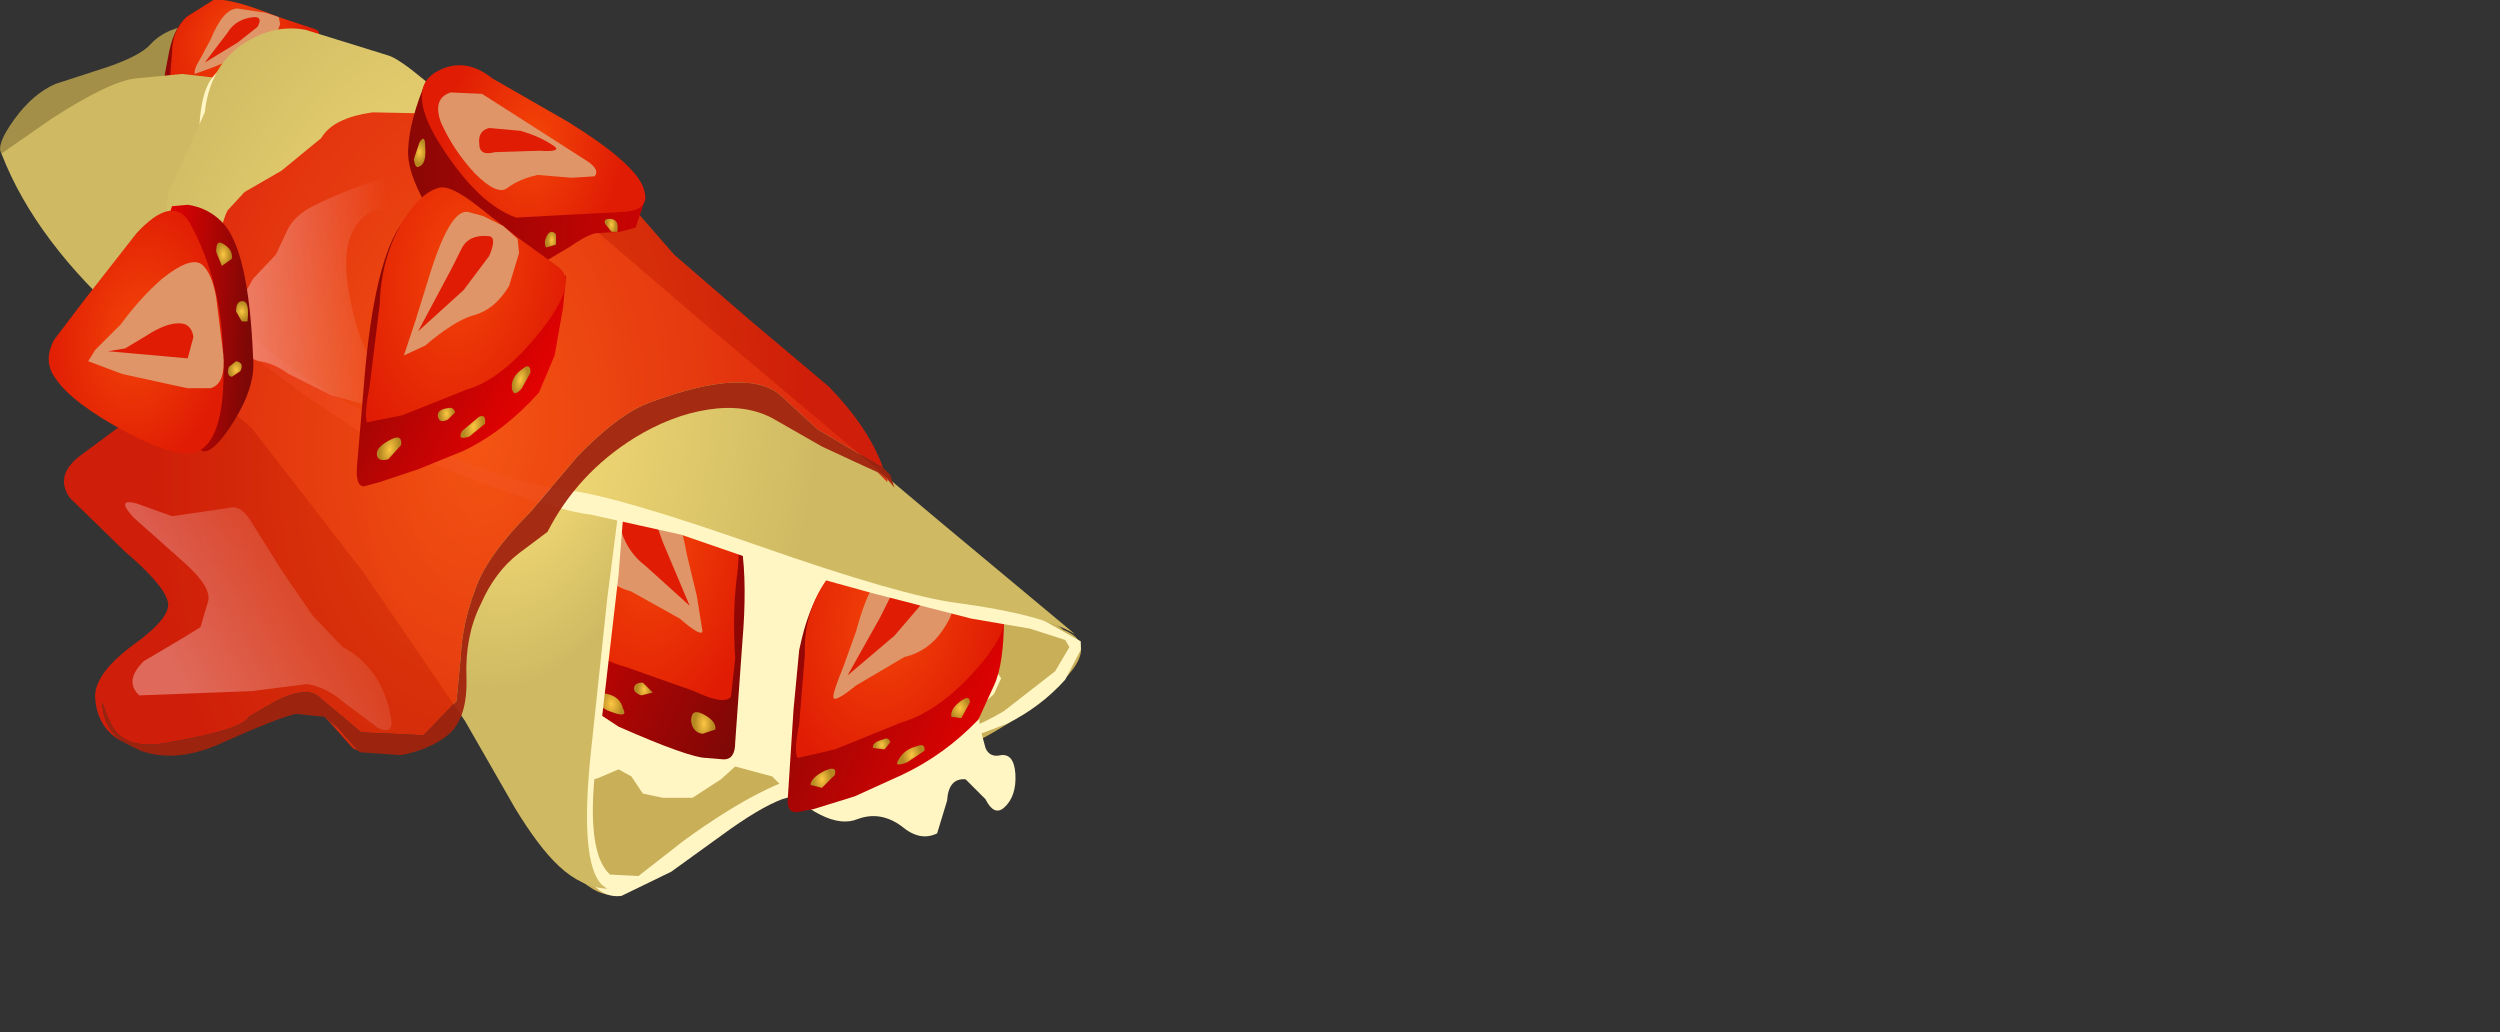<?xml version="1.0" encoding="UTF-8" standalone="no"?>
<svg xmlns:xlink="http://www.w3.org/1999/xlink" height="36.3px" width="87.9px" xmlns="http://www.w3.org/2000/svg">
  <rect width="100%" height="100%" fill="#333333" stroke="none"/>
  <g transform="matrix(1.0, 0.0, 0.0, 1.0, 0.0, 0.0)">
    <use height="31.5" transform="matrix(1.0, 0.0, 0.0, 1.0, 0.0, 0.0)" width="38.05" xlink:href="#shape0"/>
  </g>
  <defs>
    <g id="shape0" transform="matrix(1.0, 0.0, 0.0, 1.0, 0.0, 0.0)">
      <path d="M3.6 7.15 Q0.25 5.75 0.05 5.4 -0.15 5.1 0.5 4.2 1.15 3.3 1.95 2.95 L3.8 2.35 Q4.95 1.95 5.3 1.55 5.85 0.95 6.95 0.85 8.25 0.75 9.85 1.55 11.45 2.35 7.95 5.0 4.4 7.6 3.6 7.15" fill="#a38f47" fill-rule="evenodd" stroke="none"/>
      <path d="M15.9 4.7 Q19.1 7.75 28.05 14.95 L37.4 22.15 Q39.05 22.8 36.25 24.9 33.55 26.8 31.35 27.05 29.4 27.25 27.25 28.15 25.25 28.95 23.8 30.05 21.9 31.5 21.35 31.45 20.05 31.25 17.95 27.55 15.7 23.55 11.6 18.15 7.8 13.15 4.75 10.0 2.9 8.1 2.15 7.85 L2.4 7.4 Q3.9 4.2 7.05 2.65 11.45 0.55 15.9 4.7" fill="#c8af58" fill-rule="evenodd" stroke="none"/>
      <path d="M18.8 18.85 Q19.0 17.7 19.9 17.6 L21.8 17.55 Q22.7 17.5 25.0 18.25 L28.8 19.5 31.75 20.2 Q33.25 20.55 33.95 21.0 34.65 21.45 34.8 21.95 L34.85 23.0 Q34.85 23.35 35.2 23.85 L34.95 24.4 34.4 24.9 34.45 25.55 34.65 26.3 Q34.8 26.65 35.2 26.55 35.65 26.5 35.7 27.2 35.75 28.0 35.3 28.4 34.95 28.7 34.65 28.1 L33.95 27.4 Q33.35 27.35 33.3 28.15 L32.95 29.3 Q32.35 29.6 31.7 29.05 30.95 28.5 30.15 28.8 29.05 29.25 27.15 27.3 L25.85 26.95 25.35 27.4 24.35 28.05 23.3 28.05 22.6 27.9 22.2 27.3 21.75 27.05 21.05 27.35 Q20.55 27.55 19.9 27.0 19.25 26.45 18.9 25.7 18.5 20.6 18.8 18.85" fill="#fff6c4" fill-rule="evenodd" stroke="none"/>
      <path d="M10.6 2.9 Q9.75 3.55 8.65 3.9 L7.4 4.3 6.35 4.55 5.95 4.65 Q5.65 4.65 5.7 4.35 L5.75 2.85 5.95 1.8 Q6.15 0.85 6.7 0.5 7.55 -0.05 10.6 1.1 L11.2 1.1 11.0 2.35 10.6 2.9" fill="url(#gradient0)" fill-rule="evenodd" stroke="none"/>
      <path d="M11.0 1.0 Q11.6 1.15 10.55 2.0 9.6 2.8 8.6 3.0 6.15 3.8 5.95 3.65 5.8 3.55 5.95 3.05 L6.05 1.85 Q6.05 1.1 6.55 0.6 L7.5 0.0 Q8.05 -0.1 9.8 0.6 L11.0 1.0" fill="url(#gradient1)" fill-rule="evenodd" stroke="none"/>
      <path d="M9.85 0.85 L9.65 1.4 Q9.25 1.75 8.65 1.9 L7.4 2.4 6.85 2.6 Q6.8 2.45 7.05 2.05 L7.4 1.4 Q7.85 0.3 8.35 0.3 L9.35 0.45 9.8 0.6 9.85 0.85" fill="#df9568" fill-rule="evenodd" stroke="none"/>
      <path d="M8.95 0.6 Q9.25 0.6 9.05 0.95 L8.35 1.5 7.2 2.2 8.0 1.15 Q8.3 0.65 8.95 0.6" fill="#e01c04" fill-rule="evenodd" stroke="none"/>
      <path d="M10.15 2.6 L10.4 2.6 10.15 2.85 9.9 2.85 Q9.8 2.75 10.15 2.6" fill="url(#gradient2)" fill-rule="evenodd" stroke="none"/>
      <path d="M9.0 3.4 Q9.2 3.3 9.2 3.5 L8.75 3.7 8.55 3.65 9.0 3.4" fill="url(#gradient3)" fill-rule="evenodd" stroke="none"/>
      <path d="M8.15 3.3 L8.35 3.3 8.15 3.5 7.85 3.45 Q7.85 3.3 8.15 3.3" fill="url(#gradient4)" fill-rule="evenodd" stroke="none"/>
      <path d="M6.6 3.85 Q6.95 3.75 6.9 3.95 L6.55 4.2 6.25 4.1 Q6.2 4.0 6.6 3.85" fill="url(#gradient5)" fill-rule="evenodd" stroke="none"/>
      <path d="M19.5 19.35 L22.0 17.9 Q24.65 16.55 25.3 17.25 26.45 18.5 26.1 22.6 L25.85 26.1 Q25.85 26.7 25.45 26.7 L24.85 26.65 Q24.25 26.65 21.75 25.55 L19.85 24.3 19.1 23.55 18.65 22.25 Q18.55 21.75 18.6 20.5 L18.65 19.45 19.5 19.35" fill="url(#gradient6)" fill-rule="evenodd" stroke="none"/>
      <path d="M19.0 19.1 L20.8 18.1 22.65 16.9 Q23.8 16.15 24.25 16.25 24.95 16.35 25.5 17.4 26.15 18.65 25.9 20.35 25.75 21.6 25.85 23.15 L25.7 24.5 Q25.45 24.8 24.4 24.3 L22.0 23.45 Q20.6 23.1 19.35 21.35 18.1 19.65 19.0 19.1" fill="url(#gradient7)" fill-rule="evenodd" stroke="none"/>
      <path d="M20.65 18.6 L20.8 18.15 21.5 17.65 22.3 17.25 22.95 17.15 Q23.7 17.05 24.15 19.5 L24.5 20.95 24.7 22.2 Q24.65 22.4 23.9 21.75 L22.2 20.8 Q21.3 20.55 20.9 19.8 20.45 19.05 20.65 18.6" fill="#df9568" fill-rule="evenodd" stroke="none"/>
      <path d="M22.05 18.0 Q22.75 17.95 23.05 18.35 L23.3 19.05 24.25 21.3 22.7 19.9 Q22.1 19.45 21.85 18.7 21.65 18.0 22.05 18.0" fill="#e01c04" fill-rule="evenodd" stroke="none"/>
      <path d="M19.8 22.7 Q20.3 23.0 20.15 23.35 L19.75 23.4 19.55 22.85 Q19.55 22.55 19.8 22.7" fill="url(#gradient8)" fill-rule="evenodd" stroke="none"/>
      <path d="M21.35 24.4 Q21.8 24.5 21.9 24.9 22.1 25.25 21.55 25.05 21.05 24.9 21.05 24.6 21.0 24.3 21.35 24.4" fill="url(#gradient9)" fill-rule="evenodd" stroke="none"/>
      <path d="M22.6 24.0 L22.95 24.35 22.55 24.45 Q22.25 24.35 22.3 24.15 22.35 24.0 22.6 24.0" fill="url(#gradient10)" fill-rule="evenodd" stroke="none"/>
      <path d="M24.7 25.1 Q25.2 25.35 25.15 25.65 L24.7 25.8 Q24.35 25.75 24.3 25.35 24.3 24.9 24.7 25.1" fill="url(#gradient11)" fill-rule="evenodd" stroke="none"/>
      <path d="M37.45 23.9 Q36.6 24.85 35.4 25.45 L31.3 27.0 27.5 28.1 Q26.7 28.4 25.4 29.35 L23.6 30.65 21.85 31.5 Q20.7 31.65 20.15 29.6 19.6 27.6 20.4 22.2 L21.25 17.15 22.0 17.0 21.75 20.2 21.1 25.8 Q20.45 29.85 21.45 30.75 L22.45 30.8 24.05 29.55 Q27.15 27.3 29.0 27.1 30.15 27.0 32.15 26.3 34.15 25.7 35.3 25.0 L37.1 23.6 37.6 22.75 Q37.55 22.6 37.75 22.65 L38.0 22.85 37.45 23.9" fill="#fff6c4" fill-rule="evenodd" stroke="none"/>
      <path d="M34.5 21.65 L35.3 21.7 Q35.3 23.35 34.95 24.1 L34.4 25.3 Q33.2 26.55 31.7 27.25 L30.05 28.0 28.6 28.45 28.05 28.55 Q27.65 28.6 27.7 28.05 L27.9 24.95 28.1 22.85 Q28.5 20.95 29.25 20.3 29.95 19.6 32.3 20.55 33.5 21.05 34.5 21.65" fill="url(#gradient12)" fill-rule="evenodd" stroke="none"/>
      <path d="M33.45 20.65 L35.0 21.4 Q35.8 21.8 34.4 23.45 33.05 25.0 31.7 25.4 L29.35 26.35 28.05 26.65 Q27.9 26.45 28.1 25.45 L28.3 23.0 Q28.25 21.55 29.05 20.4 29.7 19.5 30.35 19.3 30.8 19.2 31.85 19.75 L33.45 20.65" fill="url(#gradient13)" fill-rule="evenodd" stroke="none"/>
      <path d="M33.5 21.1 Q33.6 21.5 33.15 22.15 32.65 22.9 31.8 23.1 L30.1 24.1 Q29.3 24.75 29.3 24.5 29.3 24.3 29.65 23.45 L30.1 22.2 Q30.7 19.95 31.5 19.95 L32.8 20.3 Q33.35 20.5 33.45 20.65 L33.5 21.1" fill="#df9568" fill-rule="evenodd" stroke="none"/>
      <path d="M32.25 20.65 Q32.65 20.65 32.35 21.3 L31.45 22.35 29.8 23.75 30.95 21.7 31.3 21.0 Q31.6 20.7 32.25 20.65" fill="#e01c04" fill-rule="evenodd" stroke="none"/>
      <path d="M33.85 24.6 Q34.1 24.45 34.1 24.7 L33.8 25.25 33.45 25.2 Q33.4 24.9 33.85 24.6" fill="url(#gradient14)" fill-rule="evenodd" stroke="none"/>
      <path d="M32.2 26.25 Q32.55 26.1 32.5 26.4 L31.9 26.8 Q31.4 27.0 31.6 26.7 31.8 26.35 32.2 26.25" fill="url(#gradient15)" fill-rule="evenodd" stroke="none"/>
      <path d="M31.05 26.0 Q31.25 25.9 31.3 26.1 L31.1 26.35 30.7 26.3 Q30.65 26.1 31.05 26.0" fill="url(#gradient16)" fill-rule="evenodd" stroke="none"/>
      <path d="M29.0 27.1 Q29.45 26.9 29.35 27.25 L28.9 27.7 28.5 27.6 Q28.5 27.35 29.0 27.1" fill="url(#gradient17)" fill-rule="evenodd" stroke="none"/>
      <path d="M20.25 10.85 Q21.7 12.4 21.9 14.45 L21.8 17.55 21.35 21.05 20.75 26.7 Q20.4 30.3 21.15 31.1 L21.35 31.25 Q20.45 31.2 19.65 30.45 18.95 29.8 18.1 28.4 L16.35 25.35 12.8 20.15 8.85 15.05 4.55 11.4 Q1.25 8.5 0.05 5.4 L1.85 4.15 Q3.95 2.8 4.85 2.75 L6.4 2.6 8.15 2.8 9.55 2.85 10.95 2.9 Q13.8 3.55 16.45 6.35 L20.25 10.85" fill="url(#gradient18)" fill-rule="evenodd" stroke="none"/>
      <path d="M38.0 22.55 L38.0 22.85 37.6 22.75 37.45 22.5 36.2 22.1 34.15 21.75 30.65 20.85 26.85 19.8 23.95 18.8 20.8 18.1 Q19.55 17.95 16.75 16.9 L13.05 15.45 10.45 13.7 8.2 12.0 Q7.75 11.65 7.35 10.05 L6.75 8.0 Q6.55 7.6 6.7 7.05 L7.0 4.9 Q7.0 3.35 7.45 2.75 7.7 2.4 7.9 2.4 L8.9 2.85 11.0 3.55 Q33.6 20.5 36.05 21.45 L38.0 22.55" fill="#fff6c4" fill-rule="evenodd" stroke="none"/>
      <path d="M33.0 18.3 L37.8 22.3 Q36.65 21.6 33.65 21.2 31.7 20.95 26.7 19.2 21.7 17.45 20.05 17.25 17.35 16.95 13.25 14.75 8.75 12.35 6.95 9.8 5.4 7.65 6.05 6.5 L7.2 3.95 Q7.4 2.2 8.7 1.45 9.7 0.85 10.75 1.05 L13.65 1.95 Q14.35 2.15 17.2 4.9 L24.85 11.45 33.0 18.3" fill="url(#gradient19)" fill-rule="evenodd" stroke="none"/>
      <path d="M4.35 26.1 Q3.45 25.65 3.35 24.6 3.25 23.75 4.65 22.7 6.05 21.7 5.9 21.15 5.75 20.55 4.4 19.4 L2.45 17.5 Q1.9 16.7 2.85 16.0 L4.2 15.0 4.7 13.95 Q5.0 13.35 5.45 13.0 L6.7 11.5 Q7.45 10.25 7.6 9.05 7.75 7.9 8.0 7.4 L8.6 6.75 9.9 6.0 11.3 4.85 Q11.7 4.15 13.1 3.95 L15.55 4.0 Q17.05 4.3 18.25 5.0 L20.1 5.95 Q21.1 6.2 22.0 7.0 L23.7 8.95 26.3 11.2 29.15 13.6 Q30.55 15.05 31.05 16.45 L29.85 15.75 28.75 15.1 27.5 13.95 Q26.35 12.85 22.85 14.15 21.75 14.55 20.3 16.05 L18.65 18.0 Q17.1 19.55 16.7 20.75 16.25 21.95 16.2 23.1 L16.05 24.65 14.9 25.85 12.7 25.75 11.15 24.45 Q10.7 24.15 9.7 24.65 L8.75 25.2 Q8.55 25.65 5.95 26.1 4.7 26.35 4.15 25.8 3.9 25.6 3.6 24.7 L3.6 24.75 Q3.65 25.65 4.35 26.1 M31.2 16.85 L31.2 16.95 30.85 16.6 31.2 16.85 M12.6 26.4 L12.4 26.3 11.6 25.4 11.4 25.2 11.85 25.55 12.6 26.4" fill="url(#gradient20)" fill-rule="evenodd" stroke="none"/>
      <path d="M4.35 26.1 Q3.65 25.65 3.6 24.75 L3.6 24.7 Q3.9 25.6 4.15 25.8 4.7 26.35 5.95 26.1 8.55 25.65 8.75 25.2 L9.7 24.65 Q10.7 24.15 11.15 24.45 L12.7 25.75 14.9 25.85 16.05 24.65 16.2 23.1 Q16.25 21.95 16.7 20.75 17.1 19.55 18.65 18.0 L20.3 16.05 Q21.75 14.55 22.85 14.15 26.35 12.85 27.5 13.95 L28.75 15.1 29.85 15.75 31.05 16.45 31.3 16.7 31.45 17.15 31.2 16.85 30.85 16.6 30.3 16.35 28.9 15.7 27.15 14.7 Q26.2 14.2 24.9 14.4 23.6 14.6 22.3 15.4 20.3 16.65 19.25 18.7 L18.25 19.45 Q17.4 20.1 16.9 21.25 16.35 22.35 16.4 23.8 16.45 25.2 15.8 25.8 15.15 26.35 14.1 26.55 L12.65 26.45 12.6 26.4 11.85 25.55 11.4 25.2 10.4 25.1 Q9.75 25.25 7.85 26.1 6.25 26.85 4.95 26.4 L4.35 26.1" fill="#a1230d" fill-opacity="0.949" fill-rule="evenodd" stroke="none"/>
      <path d="M16.35 7.1 L14.85 7.25 13.15 7.4 Q11.75 8.05 12.35 10.7 12.75 12.7 13.95 13.9 14.6 14.5 13.7 14.45 L11.65 13.9 10.15 13.15 Q9.6 12.75 9.1 12.7 8.05 12.4 8.3 10.85 L8.9 9.8 9.7 8.95 10.1 8.1 Q10.3 7.65 10.9 7.3 12.45 6.5 14.85 5.85 15.75 5.6 16.4 6.2 17.05 6.75 16.35 7.1" fill="url(#gradient21)" fill-rule="evenodd" stroke="none"/>
      <path d="M6.05 18.15 L8.1 17.85 Q8.5 17.75 8.9 18.45 L9.9 20.05 11.0 21.65 12.05 22.75 Q13.45 23.5 13.75 25.25 13.85 25.85 13.3 25.6 L12.1 24.7 Q11.45 24.15 10.8 24.05 L8.85 24.3 4.9 24.45 Q4.35 23.95 5.05 23.25 L6.4 22.45 7.05 22.05 7.3 21.2 Q7.5 20.7 6.5 19.8 L4.7 18.2 Q4.05 17.5 4.8 17.7 L6.05 18.15" fill="url(#gradient22)" fill-rule="evenodd" stroke="none"/>
      <path d="M22.7 6.95 L22.35 8.0 21.8 8.15 20.95 8.2 Q20.65 8.25 20.0 8.7 L18.9 9.35 17.4 9.45 Q16.4 9.2 15.95 8.7 L14.95 7.15 Q14.3 6.0 14.35 5.25 14.4 4.2 15.0 2.8 L15.8 3.15 17.9 4.45 Q22.55 6.55 22.7 6.95" fill="url(#gradient23)" fill-rule="evenodd" stroke="none"/>
      <path d="M17.3 2.75 L20.0 4.3 Q22.25 5.7 22.6 6.55 22.95 7.4 21.9 7.45 L20.0 7.55 18.15 7.65 Q16.85 7.2 15.55 5.2 14.25 3.2 15.3 2.55 16.3 1.95 17.3 2.75" fill="url(#gradient24)" fill-rule="evenodd" stroke="none"/>
      <path d="M20.7 5.7 Q21.1 6.0 20.9 6.2 L20.1 6.25 18.9 6.15 Q18.25 6.3 17.85 6.6 17.5 6.9 16.7 6.1 15.95 5.3 15.5 4.3 15.2 3.45 15.85 3.25 L16.95 3.3 20.7 5.7" fill="#df9568" fill-rule="evenodd" stroke="none"/>
      <path d="M19.5 5.15 Q19.75 5.35 18.95 5.3 L17.4 5.35 Q16.85 5.5 16.85 5.05 16.8 4.6 17.2 4.5 L18.3 4.6 Q19.0 4.8 19.5 5.15" fill="#e01c04" fill-rule="evenodd" stroke="none"/>
      <path d="M14.95 5.15 Q15.0 5.75 14.75 5.85 14.6 5.95 14.55 5.6 L14.75 5.0 Q14.95 4.7 14.95 5.15" fill="url(#gradient25)" fill-rule="evenodd" stroke="none"/>
      <path d="M19.55 8.25 L19.55 8.6 19.2 8.7 Q19.1 8.5 19.25 8.25 19.4 8.05 19.55 8.25" fill="url(#gradient26)" fill-rule="evenodd" stroke="none"/>
      <path d="M21.35 7.7 Q21.8 7.65 21.7 8.15 L21.5 8.15 21.3 7.9 Q21.2 7.75 21.35 7.7" fill="url(#gradient27)" fill-rule="evenodd" stroke="none"/>
      <path d="M19.9 9.7 L19.8 10.8 19.5 12.5 18.95 13.8 Q17.75 15.15 16.3 15.85 L14.7 16.5 13.35 16.95 12.8 17.1 Q12.5 17.1 12.55 16.4 L12.85 12.9 Q13.25 8.75 14.3 7.65 15.05 6.9 17.2 8.2 L19.15 9.6 19.9 9.7" fill="url(#gradient28)" fill-rule="evenodd" stroke="none"/>
      <path d="M19.65 9.4 Q20.35 9.95 19.0 11.65 17.65 13.35 16.4 13.7 L14.15 14.6 12.9 14.85 Q12.8 14.6 13.0 13.55 L13.35 10.7 Q13.4 9.05 14.15 7.8 14.8 6.75 15.45 6.6 15.85 6.5 16.8 7.25 L18.2 8.35 19.65 9.4" fill="url(#gradient29)" fill-rule="evenodd" stroke="none"/>
      <path d="M18.25 8.9 L17.9 10.05 Q17.4 10.9 16.6 11.1 15.95 11.3 14.95 12.15 L14.2 12.5 14.6 11.3 15.05 9.85 Q15.8 7.35 16.45 7.45 L17.0 7.6 17.7 7.95 18.2 8.4 18.25 8.9" fill="#df9568" fill-rule="evenodd" stroke="none"/>
      <path d="M17.15 8.3 Q17.5 8.3 17.2 9.0 L16.3 10.2 14.7 11.65 15.9 9.4 16.25 8.7 Q16.5 8.25 17.15 8.3" fill="#e01c04" fill-rule="evenodd" stroke="none"/>
      <path d="M18.4 12.95 Q18.65 12.75 18.65 13.1 L18.35 13.65 Q18.05 14.0 18.0 13.65 17.95 13.25 18.4 12.95" fill="url(#gradient30)" fill-rule="evenodd" stroke="none"/>
      <path d="M16.85 14.65 Q17.1 14.55 17.05 14.9 L16.5 15.35 Q16.05 15.5 16.25 15.15 L16.85 14.65" fill="url(#gradient31)" fill-rule="evenodd" stroke="none"/>
      <path d="M15.75 14.35 Q15.95 14.3 16.0 14.5 L15.75 14.75 Q15.45 14.9 15.4 14.65 15.35 14.4 15.75 14.35" fill="url(#gradient32)" fill-rule="evenodd" stroke="none"/>
      <path d="M13.75 15.45 Q14.15 15.25 14.1 15.65 L13.65 16.15 Q13.25 16.25 13.25 15.95 13.25 15.7 13.75 15.45" fill="url(#gradient33)" fill-rule="evenodd" stroke="none"/>
      <path d="M5.25 10.95 Q5.5 8.7 6.05 7.25 L6.6 7.2 Q7.3 7.3 7.8 7.8 8.75 8.75 8.9 12.6 9.0 13.65 8.1 15.0 7.2 16.35 6.9 15.6 L5.25 10.95" fill="url(#gradient34)" fill-rule="evenodd" stroke="none"/>
      <path d="M6.65 7.8 Q7.8 9.85 7.85 12.55 7.95 15.1 7.15 15.75 6.5 16.3 4.45 15.2 2.5 14.15 1.95 13.3 1.5 12.7 1.9 11.95 L3.0 10.5 4.8 8.2 Q6.05 6.85 6.65 7.8" fill="url(#gradient35)" fill-rule="evenodd" stroke="none"/>
      <path d="M7.1 9.3 Q7.45 9.6 7.6 10.45 L7.85 12.45 Q7.95 13.5 7.4 13.65 L6.6 13.65 5.9 13.5 4.3 13.15 3.1 12.7 3.35 12.3 4.25 11.4 Q4.95 10.45 5.7 9.8 6.7 9.0 7.1 9.3" fill="#df9568" fill-rule="evenodd" stroke="none"/>
      <path d="M6.5 11.4 Q6.75 11.5 6.8 11.85 L6.6 12.6 3.8 12.35 4.4 12.25 5.15 11.8 Q6.0 11.25 6.5 11.4" fill="#e01c04" fill-rule="evenodd" stroke="none"/>
      <path d="M7.8 8.55 Q8.2 8.75 8.15 9.1 L7.8 9.35 7.6 8.85 Q7.6 8.45 7.8 8.55" fill="url(#gradient36)" fill-rule="evenodd" stroke="none"/>
      <path d="M8.3 12.7 Q8.6 12.75 8.45 13.05 L8.15 13.25 Q7.95 13.2 8.05 12.9 L8.3 12.7" fill="url(#gradient37)" fill-rule="evenodd" stroke="none"/>
      <path d="M8.45 10.6 Q8.8 10.5 8.7 11.3 L8.5 11.3 8.3 10.95 Q8.3 10.65 8.45 10.6" fill="url(#gradient38)" fill-rule="evenodd" stroke="none"/>
    </g>
    <linearGradient gradientTransform="matrix(-0.004, -0.001, 0.004, -0.007, 8.55, 1.8)" gradientUnits="userSpaceOnUse" id="gradient0" spreadMethod="pad" x1="-819.2" x2="819.2">
      <stop offset="0.0" stop-color="#ed0101"/>
      <stop offset="1.0" stop-color="#7e0806"/>
    </linearGradient>
    <radialGradient cx="0" cy="0" gradientTransform="matrix(-0.003, 0.003, -0.002, -0.002, 8.25, 1.15)" gradientUnits="userSpaceOnUse" id="gradient1" r="819.2" spreadMethod="pad">
      <stop offset="0.0" stop-color="#f34508"/>
      <stop offset="1.0" stop-color="#e01c04"/>
    </radialGradient>
    <radialGradient cx="0" cy="0" gradientTransform="matrix(-3.0E-4, 0.0, 0.0, -2.0E-4, 10.1, 2.75)" gradientUnits="userSpaceOnUse" id="gradient2" r="819.2" spreadMethod="pad">
      <stop offset="0.0" stop-color="#fdc743"/>
      <stop offset="1.0" stop-color="#b58821"/>
    </radialGradient>
    <radialGradient cx="0" cy="0" gradientTransform="matrix(-3.0E-4, 0.0, 0.0, -3.0E-4, 8.85, 3.55)" gradientUnits="userSpaceOnUse" id="gradient3" r="819.2" spreadMethod="pad">
      <stop offset="0.0" stop-color="#fdc743"/>
      <stop offset="1.0" stop-color="#b58821"/>
    </radialGradient>
    <radialGradient cx="0" cy="0" gradientTransform="matrix(-2.0E-4, 0.0, 0.0, -2.0E-4, 8.1, 3.4)" gradientUnits="userSpaceOnUse" id="gradient4" r="819.2" spreadMethod="pad">
      <stop offset="0.0" stop-color="#fdc743"/>
      <stop offset="1.0" stop-color="#b58821"/>
    </radialGradient>
    <radialGradient cx="0" cy="0" gradientTransform="matrix(-3.0E-4, 0.0, 0.0, -3.0E-4, 6.55, 4.0)" gradientUnits="userSpaceOnUse" id="gradient5" r="819.2" spreadMethod="pad">
      <stop offset="0.0" stop-color="#fdc743"/>
      <stop offset="1.0" stop-color="#b58821"/>
    </radialGradient>
    <linearGradient gradientTransform="matrix(0.006, 0.002, 0.004, -0.009, 22.55, 20.85)" gradientUnits="userSpaceOnUse" id="gradient6" spreadMethod="pad" x1="-819.2" x2="819.2">
      <stop offset="0.0" stop-color="#ed0101"/>
      <stop offset="1.0" stop-color="#7e0806"/>
    </linearGradient>
    <radialGradient cx="0" cy="0" gradientTransform="matrix(0.003, 0.006, 0.004, -0.006, 22.95, 19.1)" gradientUnits="userSpaceOnUse" id="gradient7" r="819.2" spreadMethod="pad">
      <stop offset="0.0" stop-color="#f34508"/>
      <stop offset="1.0" stop-color="#e01c04"/>
    </radialGradient>
    <radialGradient cx="0" cy="0" gradientTransform="matrix(4.0E-4, 0.0, 0.0, -6.0E-4, 19.85, 23.1)" gradientUnits="userSpaceOnUse" id="gradient8" r="819.2" spreadMethod="pad">
      <stop offset="0.0" stop-color="#fdc743"/>
      <stop offset="1.0" stop-color="#b58821"/>
    </radialGradient>
    <radialGradient cx="0" cy="0" gradientTransform="matrix(5.0E-4, 0.0, 0.0, -7.0E-4, 21.5, 24.75)" gradientUnits="userSpaceOnUse" id="gradient9" r="819.2" spreadMethod="pad">
      <stop offset="0.0" stop-color="#fdc743"/>
      <stop offset="1.0" stop-color="#b58821"/>
    </radialGradient>
    <radialGradient cx="0" cy="0" gradientTransform="matrix(3.0E-4, 0.0, 0.0, -5.0E-4, 22.65, 24.25)" gradientUnits="userSpaceOnUse" id="gradient10" r="819.2" spreadMethod="pad">
      <stop offset="0.0" stop-color="#fdc743"/>
      <stop offset="1.0" stop-color="#b58821"/>
    </radialGradient>
    <radialGradient cx="0" cy="0" gradientTransform="matrix(4.0E-4, 0.0, 0.0, -7.0E-4, 24.75, 25.45)" gradientUnits="userSpaceOnUse" id="gradient11" r="819.2" spreadMethod="pad">
      <stop offset="0.0" stop-color="#fdc743"/>
      <stop offset="1.0" stop-color="#b58821"/>
    </radialGradient>
    <linearGradient gradientTransform="matrix(-0.006, -0.002, 0.003, -0.007, 31.4, 23.25)" gradientUnits="userSpaceOnUse" id="gradient12" spreadMethod="pad" x1="-819.2" x2="819.2">
      <stop offset="0.0" stop-color="#ed0101"/>
      <stop offset="1.0" stop-color="#7e0806"/>
    </linearGradient>
    <radialGradient cx="0" cy="0" gradientTransform="matrix(-0.004, 0.005, -0.003, -0.005, 31.25, 21.75)" gradientUnits="userSpaceOnUse" id="gradient13" r="819.2" spreadMethod="pad">
      <stop offset="0.0" stop-color="#f34508"/>
      <stop offset="1.0" stop-color="#e01c04"/>
    </radialGradient>
    <radialGradient cx="0" cy="0" gradientTransform="matrix(-4.0E-4, 0.0, 0.0, -5.0E-4, 33.75, 24.9)" gradientUnits="userSpaceOnUse" id="gradient14" r="819.2" spreadMethod="pad">
      <stop offset="0.0" stop-color="#fdc743"/>
      <stop offset="1.0" stop-color="#b58821"/>
    </radialGradient>
    <radialGradient cx="0" cy="0" gradientTransform="matrix(-4.0E-4, 0.0, 0.0, -6.0E-4, 32.05, 26.55)" gradientUnits="userSpaceOnUse" id="gradient15" r="819.2" spreadMethod="pad">
      <stop offset="0.0" stop-color="#fdc743"/>
      <stop offset="1.0" stop-color="#b58821"/>
    </radialGradient>
    <radialGradient cx="0" cy="0" gradientTransform="matrix(-3.0E-4, 0.0, 0.0, -4.0E-4, 31.0, 26.2)" gradientUnits="userSpaceOnUse" id="gradient16" r="819.2" spreadMethod="pad">
      <stop offset="0.0" stop-color="#fdc743"/>
      <stop offset="1.0" stop-color="#b58821"/>
    </radialGradient>
    <radialGradient cx="0" cy="0" gradientTransform="matrix(-4.0E-4, 0.0, 0.0, -6.0E-4, 28.9, 27.4)" gradientUnits="userSpaceOnUse" id="gradient17" r="819.2" spreadMethod="pad">
      <stop offset="0.0" stop-color="#fdc743"/>
      <stop offset="1.0" stop-color="#b58821"/>
    </radialGradient>
    <radialGradient cx="0" cy="0" gradientTransform="matrix(-0.006, 0.008, 0.004, 0.008, 18.4, 15.0)" gradientUnits="userSpaceOnUse" id="gradient18" r="819.2" spreadMethod="pad">
      <stop offset="0.0" stop-color="#ffe47b"/>
      <stop offset="1.0" stop-color="#cfba63"/>
    </radialGradient>
    <radialGradient cx="0" cy="0" gradientTransform="matrix(0.016, -0.005, -0.001, -0.024, 15.85, 15.0)" gradientUnits="userSpaceOnUse" id="gradient19" r="819.2" spreadMethod="pad">
      <stop offset="0.0" stop-color="#ffe47b"/>
      <stop offset="1.0" stop-color="#cfba63"/>
    </radialGradient>
    <radialGradient cx="0" cy="0" gradientTransform="matrix(0.014, -6.0E-4, 0.001, -0.022, 16.85, 15.25)" gradientUnits="userSpaceOnUse" id="gradient20" r="819.2" spreadMethod="pad">
      <stop offset="0.0" stop-color="#f34508" stop-opacity="0.902"/>
      <stop offset="1.0" stop-color="#e01c04" stop-opacity="0.902"/>
    </radialGradient>
    <linearGradient gradientTransform="matrix(0.003, 4.0E-4, -1.0E-4, -0.003, 11.25, 9.75)" gradientUnits="userSpaceOnUse" id="gradient21" spreadMethod="pad" x1="-819.2" x2="819.2">
      <stop offset="0.0" stop-color="#ffffff" stop-opacity="0.337"/>
      <stop offset="1.0" stop-color="#ffffff" stop-opacity="0.0"/>
    </linearGradient>
    <linearGradient gradientTransform="matrix(0.005, -0.002, -0.009, -0.017, 8.1, 18.05)" gradientUnits="userSpaceOnUse" id="gradient22" spreadMethod="pad" x1="-819.2" x2="819.2">
      <stop offset="0.0" stop-color="#ffffff" stop-opacity="0.337"/>
      <stop offset="1.0" stop-color="#ffffff" stop-opacity="0.0"/>
    </linearGradient>
    <linearGradient gradientTransform="matrix(-0.009, 6.0E-4, -5.0E-4, 0.013, 20.0, 5.9)" gradientUnits="userSpaceOnUse" id="gradient23" spreadMethod="pad" x1="-819.2" x2="819.2">
      <stop offset="0.0" stop-color="#ed0101"/>
      <stop offset="1.0" stop-color="#7e0806"/>
    </linearGradient>
    <radialGradient cx="0" cy="0" gradientTransform="matrix(0.004, -2.0E-4, 4.0E-4, -0.006, 18.75, 5.0)" gradientUnits="userSpaceOnUse" id="gradient24" r="819.2" spreadMethod="pad">
      <stop offset="0.0" stop-color="#f34508"/>
      <stop offset="1.0" stop-color="#e01c04"/>
    </radialGradient>
    <radialGradient cx="0" cy="0" gradientTransform="matrix(3.0E-4, 0.0, 0.0, -5.0E-4, 14.75, 5.35)" gradientUnits="userSpaceOnUse" id="gradient25" r="819.2" spreadMethod="pad">
      <stop offset="0.0" stop-color="#fdc743"/>
      <stop offset="1.0" stop-color="#b58821"/>
    </radialGradient>
    <radialGradient cx="0" cy="0" gradientTransform="matrix(2.0E-4, 0.0, 0.0, -4.0E-4, 19.4, 8.45)" gradientUnits="userSpaceOnUse" id="gradient26" r="819.2" spreadMethod="pad">
      <stop offset="0.0" stop-color="#fdc743"/>
      <stop offset="1.0" stop-color="#b58821"/>
    </radialGradient>
    <radialGradient cx="0" cy="0" gradientTransform="matrix(2.0E-4, 0.0, 0.0, -4.0E-4, 21.5, 7.9)" gradientUnits="userSpaceOnUse" id="gradient27" r="819.2" spreadMethod="pad">
      <stop offset="0.0" stop-color="#fdc743"/>
      <stop offset="1.0" stop-color="#b58821"/>
    </radialGradient>
    <linearGradient gradientTransform="matrix(-0.005, -0.002, 0.004, -0.007, 16.2, 11.25)" gradientUnits="userSpaceOnUse" id="gradient28" spreadMethod="pad" x1="-819.2" x2="819.2">
      <stop offset="0.0" stop-color="#ed0101"/>
      <stop offset="1.0" stop-color="#7e0806"/>
    </linearGradient>
    <radialGradient cx="0" cy="0" gradientTransform="matrix(-0.004, 0.006, -0.003, -0.006, 16.2, 9.45)" gradientUnits="userSpaceOnUse" id="gradient29" r="819.2" spreadMethod="pad">
      <stop offset="0.0" stop-color="#f34508"/>
      <stop offset="1.0" stop-color="#e01c04"/>
    </radialGradient>
    <radialGradient cx="0" cy="0" gradientTransform="matrix(-3.0E-4, 0.0, 1.0E-4, -6.0E-4, 18.3, 13.35)" gradientUnits="userSpaceOnUse" id="gradient30" r="819.2" spreadMethod="pad">
      <stop offset="0.0" stop-color="#fdc743"/>
      <stop offset="1.0" stop-color="#b58821"/>
    </radialGradient>
    <radialGradient cx="0" cy="0" gradientTransform="matrix(-4.0E-4, 0.0, 1.0E-4, -7.0E-4, 16.65, 15.0)" gradientUnits="userSpaceOnUse" id="gradient31" r="819.2" spreadMethod="pad">
      <stop offset="0.0" stop-color="#fdc743"/>
      <stop offset="1.0" stop-color="#b58821"/>
    </radialGradient>
    <radialGradient cx="0" cy="0" gradientTransform="matrix(-3.0E-4, 0.0, 0.0, -5.0E-4, 15.7, 14.55)" gradientUnits="userSpaceOnUse" id="gradient32" r="819.2" spreadMethod="pad">
      <stop offset="0.0" stop-color="#fdc743"/>
      <stop offset="1.0" stop-color="#b58821"/>
    </radialGradient>
    <radialGradient cx="0" cy="0" gradientTransform="matrix(-4.0E-4, 0.0, 1.0E-4, -7.0E-4, 13.7, 15.8)" gradientUnits="userSpaceOnUse" id="gradient33" r="819.2" spreadMethod="pad">
      <stop offset="0.0" stop-color="#fdc743"/>
      <stop offset="1.0" stop-color="#b58821"/>
    </radialGradient>
    <linearGradient gradientTransform="matrix(0.002, -1.0E-4, 2.0E-4, -0.004, 7.1, 11.45)" gradientUnits="userSpaceOnUse" id="gradient34" spreadMethod="pad" x1="-819.2" x2="819.2">
      <stop offset="0.0" stop-color="#ed0101"/>
      <stop offset="1.0" stop-color="#7e0806"/>
    </linearGradient>
    <radialGradient cx="0" cy="0" gradientTransform="matrix(0.004, -2.0E-4, 3.0E-4, -0.006, 4.85, 11.75)" gradientUnits="userSpaceOnUse" id="gradient35" r="819.2" spreadMethod="pad">
      <stop offset="0.0" stop-color="#f34508"/>
      <stop offset="1.0" stop-color="#e01c04"/>
    </radialGradient>
    <radialGradient cx="0" cy="0" gradientTransform="matrix(3.0E-4, 0.0, 0.0, -5.0E-4, 7.85, 8.95)" gradientUnits="userSpaceOnUse" id="gradient36" r="819.2" spreadMethod="pad">
      <stop offset="0.0" stop-color="#fdc743"/>
      <stop offset="1.0" stop-color="#b58821"/>
    </radialGradient>
    <radialGradient cx="0" cy="0" gradientTransform="matrix(3.0E-4, 0.0, 0.0, -4.0E-4, 8.3, 13.0)" gradientUnits="userSpaceOnUse" id="gradient37" r="819.2" spreadMethod="pad">
      <stop offset="0.0" stop-color="#fdc743"/>
      <stop offset="1.0" stop-color="#b58821"/>
    </radialGradient>
    <radialGradient cx="0" cy="0" gradientTransform="matrix(3.0E-4, 0.0, 0.0, -4.0E-4, 8.5, 10.95)" gradientUnits="userSpaceOnUse" id="gradient38" r="819.2" spreadMethod="pad">
      <stop offset="0.0" stop-color="#fdc743"/>
      <stop offset="1.0" stop-color="#b58821"/>
    </radialGradient>
  </defs>
</svg>
